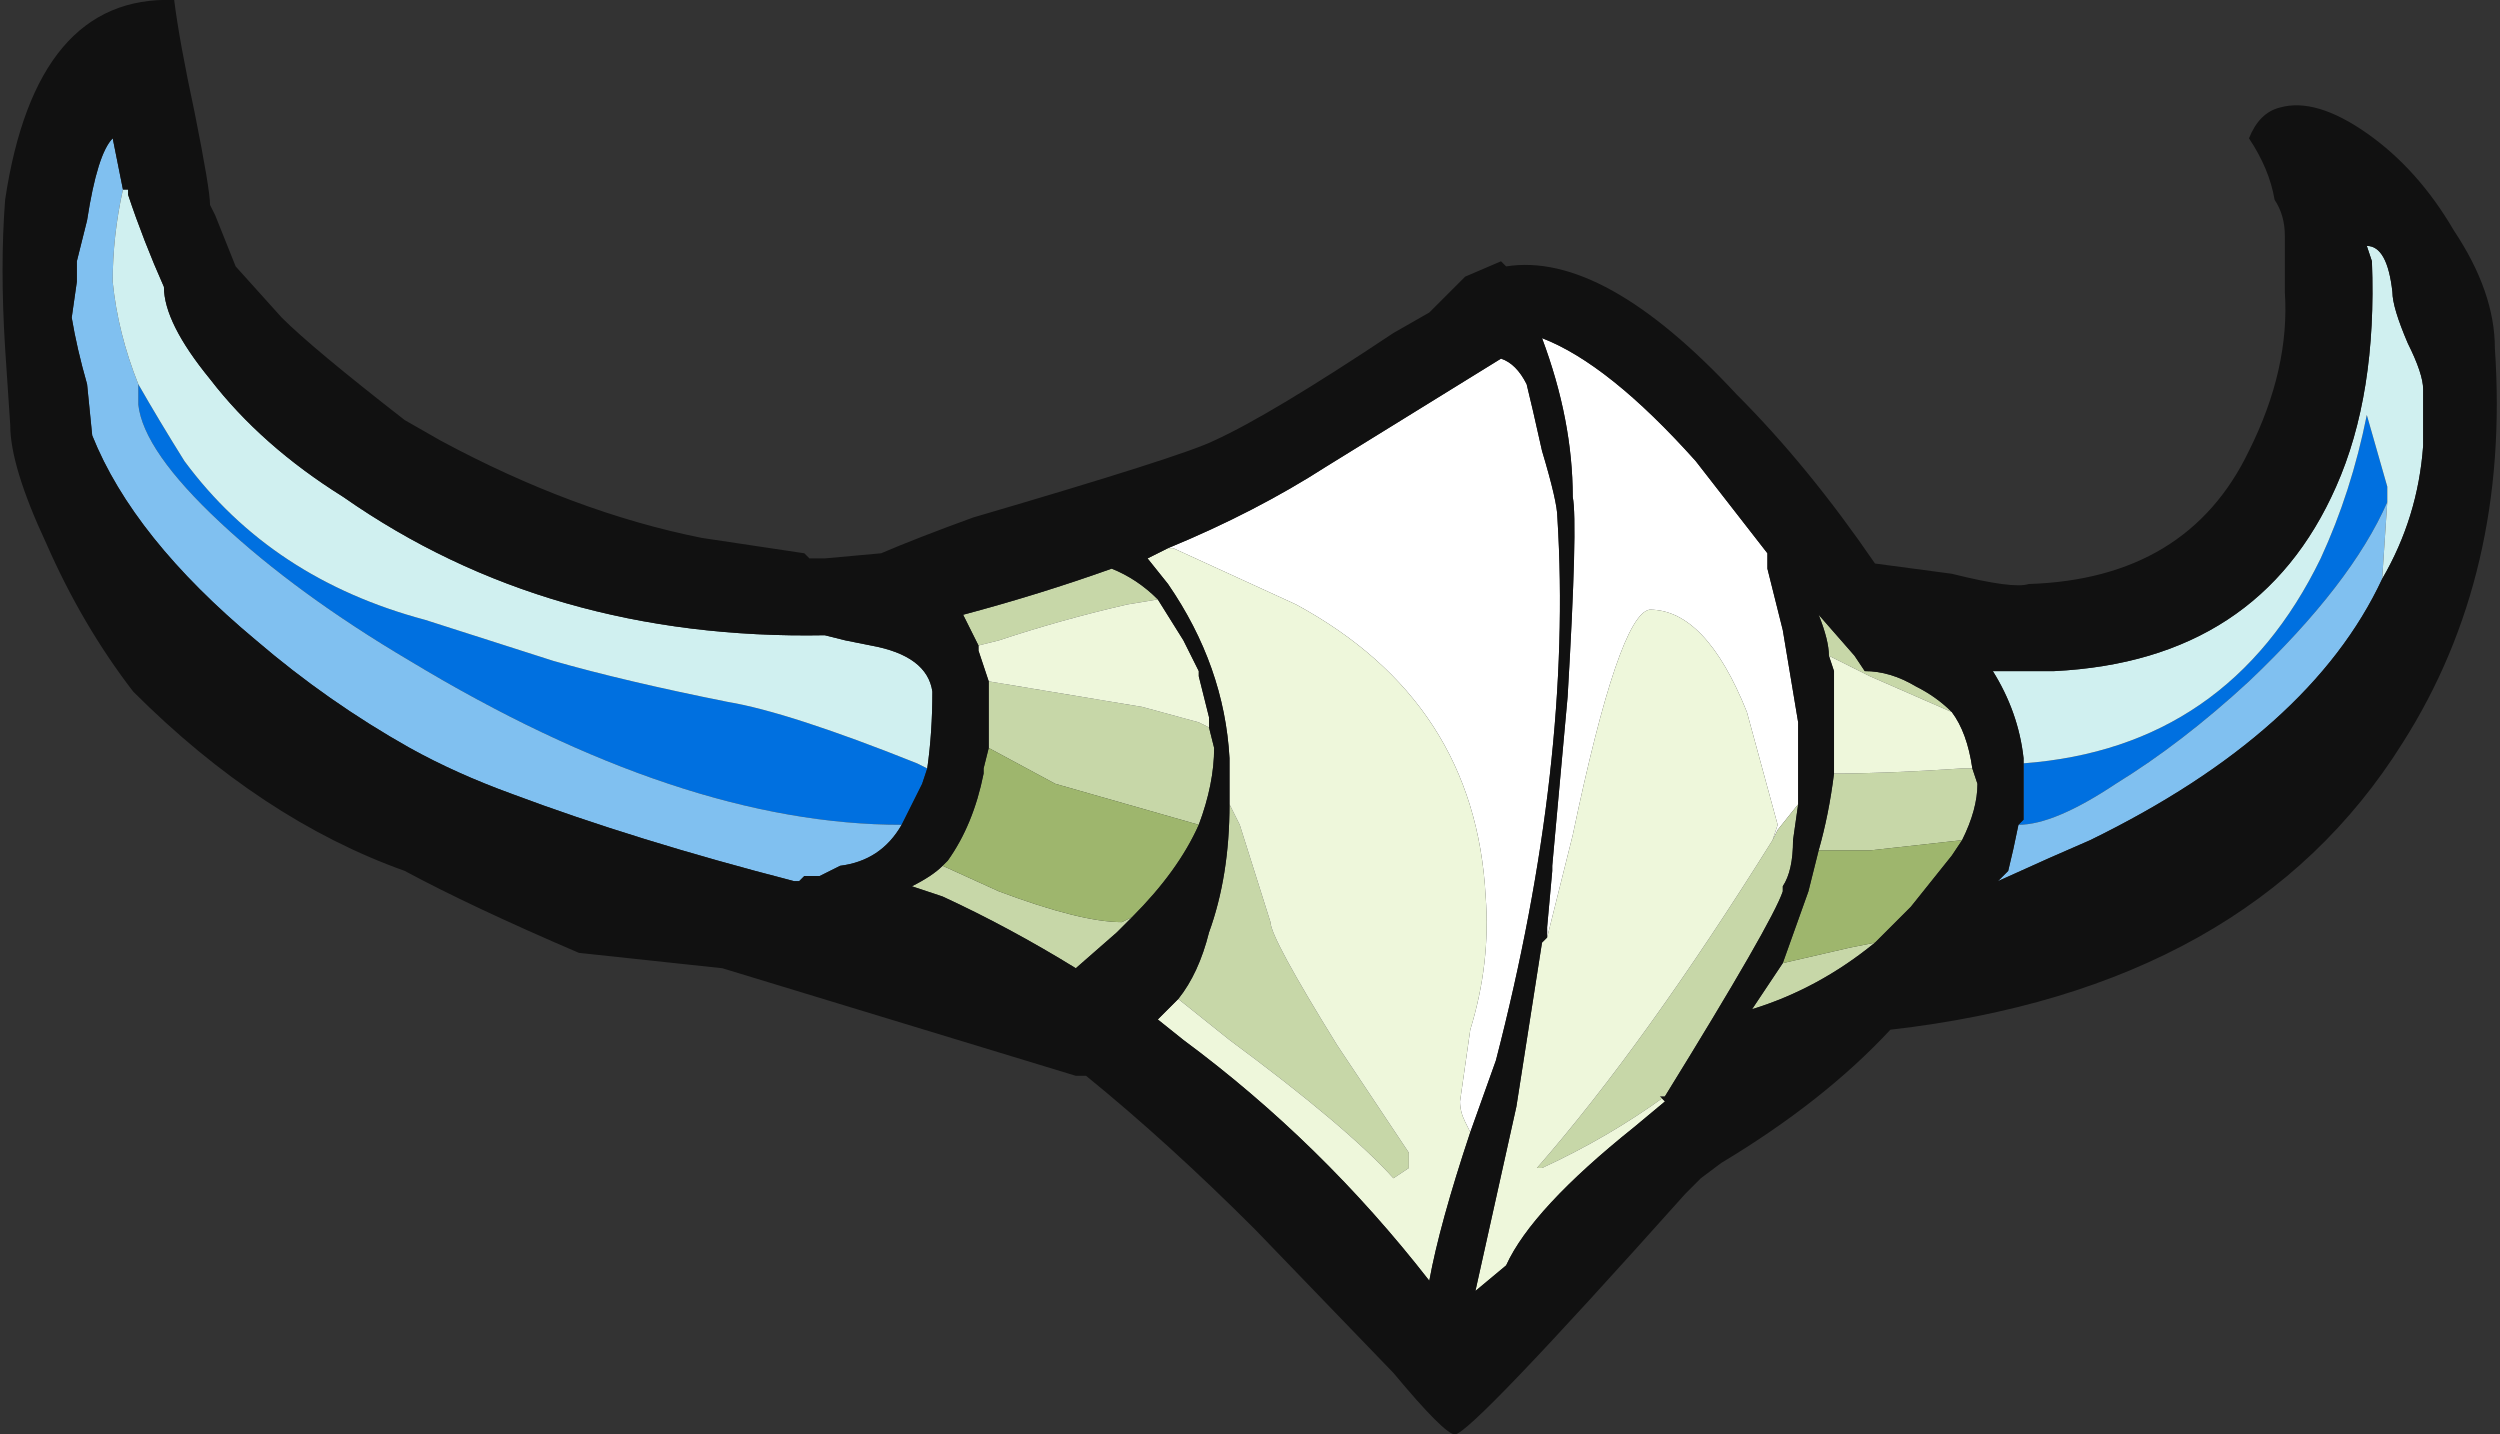 <?xml version="1.0" encoding="UTF-8" standalone="no"?>
<svg xmlns:ffdec="https://www.free-decompiler.com/flash" xmlns:xlink="http://www.w3.org/1999/xlink" ffdec:objectType="frame" height="98.0px" width="170.8px" xmlns="http://www.w3.org/2000/svg">
  <rect width="100%" height="100%" fill="#333333" stroke="none"/>
  <g transform="matrix(1.0, 0.0, 0.0, 1.0, 51.8, 113.75)">
    <use ffdec:characterId="782" height="14.0" transform="matrix(7.0, 0.0, 0.0, 7.0, -51.8, -113.75)" width="24.4" xlink:href="#shape0"/>
  </g>
  <defs>
    <g id="shape0" transform="matrix(1.0, 0.0, 0.0, 1.0, 7.4, 16.25)">
      <path d="M7.7 -7.1 L7.7 -7.2 7.75 -7.75 7.75 -7.8 7.9 -9.45 Q8.0 -11.15 7.95 -11.4 7.95 -12.15 7.65 -12.95 8.3 -12.7 9.15 -11.75 L9.85 -10.85 9.85 -10.7 10.0 -10.1 10.15 -9.2 10.15 -8.4 9.95 -8.15 9.9 -8.05 9.95 -8.2 9.65 -9.3 Q9.25 -10.3 8.7 -10.3 8.4 -10.25 7.95 -8.1 L7.7 -7.1 M4.0 -10.9 Q4.85 -11.25 5.55 -11.7 L7.25 -12.75 Q7.4 -12.7 7.5 -12.5 7.55 -12.3 7.65 -11.85 7.8 -11.35 7.8 -11.2 7.95 -8.8 7.2 -5.9 L6.95 -5.2 6.9 -5.3 Q6.85 -5.4 6.85 -5.5 L6.95 -6.2 Q7.15 -6.85 7.1 -7.5 7.0 -9.4 5.25 -10.35 L4.05 -10.9 4.0 -10.9" fill="#ffffff" fill-rule="evenodd" stroke="none"/>
      <path d="M9.9 -8.05 L9.95 -8.15 10.15 -8.4 10.1 -8.05 Q10.1 -7.75 10.0 -7.6 L10.0 -7.55 Q9.9 -7.25 8.85 -5.55 8.3 -5.15 7.65 -4.85 L7.6 -4.85 Q8.65 -6.05 9.9 -8.05 M4.1 -6.5 Q4.3 -6.75 4.4 -7.15 4.6 -7.7 4.6 -8.4 L4.7 -8.2 5.0 -7.25 Q5.0 -7.1 5.65 -6.05 L6.35 -5.0 6.35 -4.85 6.2 -4.75 Q5.75 -5.25 4.6 -6.1 L4.1 -6.5 M10.45 -9.85 Q10.45 -10.0 10.35 -10.25 L10.7 -9.85 10.8 -9.7 Q11.05 -9.7 11.3 -9.55 11.5 -9.45 11.65 -9.3 L10.85 -9.65 10.45 -9.85 M11.85 -8.75 L11.9 -8.6 Q11.9 -8.35 11.75 -8.05 L10.85 -7.95 10.35 -7.95 Q10.45 -8.3 10.5 -8.7 11.0 -8.7 11.75 -8.75 L11.85 -8.75 M10.9 -7.05 Q10.35 -6.6 9.7 -6.4 L10.0 -6.85 10.65 -7.0 10.9 -7.05 M2.25 -9.6 L3.75 -9.35 4.3 -9.2 4.4 -9.15 4.45 -8.95 Q4.45 -8.6 4.3 -8.2 L2.9 -8.6 2.25 -8.95 2.25 -9.6 M3.9 -10.4 L3.6 -10.35 Q2.95 -10.2 2.35 -10.0 L2.15 -9.95 2.0 -10.25 Q2.75 -10.45 3.45 -10.7 3.7 -10.6 3.9 -10.4 M3.65 -7.3 L3.5 -7.15 3.1 -6.8 Q2.45 -7.2 1.8 -7.5 1.65 -7.55 1.5 -7.6 1.7 -7.7 1.8 -7.8 L2.35 -7.55 Q3.15 -7.25 3.55 -7.25 L3.65 -7.3" fill="#c7d7a8" fill-rule="evenodd" stroke="none"/>
      <path d="M11.75 -8.05 L11.65 -7.9 11.25 -7.4 10.9 -7.05 10.65 -7.0 10.0 -6.85 10.25 -7.55 10.35 -7.95 10.85 -7.95 11.75 -8.05 M2.25 -8.95 L2.9 -8.6 4.3 -8.2 Q4.1 -7.75 3.65 -7.3 L3.55 -7.25 Q3.15 -7.25 2.35 -7.55 L1.8 -7.8 1.85 -7.85 Q2.1 -8.2 2.2 -8.7 L2.2 -8.75 2.25 -8.95" fill="#9eb66d" fill-rule="evenodd" stroke="none"/>
      <path d="M7.7 -7.1 L7.95 -8.1 Q8.4 -10.25 8.7 -10.3 9.25 -10.3 9.65 -9.3 L9.95 -8.2 9.9 -8.05 Q8.65 -6.05 7.6 -4.85 L7.65 -4.85 Q8.3 -5.15 8.85 -5.55 L8.8 -5.55 8.85 -5.5 8.55 -5.25 Q7.55 -4.45 7.3 -3.9 L7.0 -3.65 7.4 -5.45 7.65 -7.05 7.7 -7.1 M4.0 -10.9 L4.05 -10.9 5.25 -10.35 Q7.0 -9.4 7.1 -7.5 7.15 -6.85 6.95 -6.2 L6.85 -5.5 Q6.85 -5.4 6.9 -5.3 L6.95 -5.2 Q6.65 -4.3 6.55 -3.75 5.5 -5.1 4.15 -6.1 L3.9 -6.3 4.1 -6.5 4.6 -6.1 Q5.75 -5.25 6.2 -4.75 L6.35 -4.85 6.35 -5.0 5.65 -6.05 Q5.0 -7.1 5.0 -7.25 L4.7 -8.2 4.6 -8.4 4.6 -8.85 Q4.55 -9.75 4.0 -10.55 L3.8 -10.8 4.0 -10.9 M10.45 -9.85 L10.85 -9.65 11.65 -9.3 Q11.8 -9.1 11.85 -8.75 L11.75 -8.75 Q11.0 -8.7 10.5 -8.7 10.5 -9.2 10.5 -9.7 L10.45 -9.85 M2.25 -9.6 L2.15 -9.9 2.15 -9.95 2.35 -10.0 Q2.95 -10.2 3.6 -10.35 L3.9 -10.4 4.15 -10.0 4.3 -9.7 4.3 -9.65 4.4 -9.25 4.4 -9.15 4.3 -9.2 3.75 -9.35 2.25 -9.6" fill="#eef7db" fill-rule="evenodd" stroke="none"/>
      <path d="M1.65 -8.75 L1.6 -8.6 Q1.5 -8.4 1.4 -8.2 -0.75 -8.2 -3.4 -9.8 -4.5 -10.45 -5.25 -11.15 -6.0 -11.85 -6.05 -12.3 L-6.05 -12.5 Q-5.85 -12.15 -5.6 -11.75 -4.75 -10.6 -3.25 -10.2 L-2.0 -9.8 Q-1.3 -9.6 -0.3 -9.4 0.3 -9.3 1.55 -8.8 L1.65 -8.75 M12.35 -8.8 Q14.35 -8.95 15.25 -10.8 15.55 -11.45 15.7 -12.2 L15.9 -11.5 15.9 -11.35 Q15.55 -10.55 14.55 -9.6 13.9 -9.0 13.25 -8.6 12.65 -8.2 12.3 -8.2 L12.35 -8.25 12.35 -8.8" fill="#0070e0" fill-rule="evenodd" stroke="none"/>
      <path d="M1.4 -8.2 Q1.2 -7.85 0.8 -7.8 L0.6 -7.7 0.45 -7.7 0.4 -7.65 0.35 -7.65 Q-1.2 -8.05 -2.4 -8.5 -2.95 -8.7 -3.4 -8.95 -4.2 -9.4 -4.9 -10.0 -6.1 -11.0 -6.5 -12.0 L-6.55 -12.5 Q-6.65 -12.85 -6.7 -13.15 L-6.65 -13.5 -6.65 -13.7 -6.55 -14.1 Q-6.45 -14.75 -6.3 -14.9 L-6.2 -14.4 Q-6.3 -13.95 -6.3 -13.5 -6.25 -13.0 -6.05 -12.5 L-6.05 -12.3 Q-6.0 -11.85 -5.25 -11.15 -4.5 -10.45 -3.4 -9.8 -0.75 -8.2 1.4 -8.2 M15.9 -11.35 L15.85 -10.6 Q15.15 -9.1 13.0 -8.05 12.65 -7.9 12.1 -7.65 L12.2 -7.75 Q12.25 -7.95 12.3 -8.2 12.65 -8.2 13.25 -8.6 13.9 -9.0 14.55 -9.6 15.55 -10.55 15.9 -11.35" fill="#80c0f0" fill-rule="evenodd" stroke="none"/>
      <path d="M-6.2 -14.4 L-6.15 -14.4 -6.15 -14.35 Q-6.0 -13.9 -5.8 -13.45 -5.8 -13.1 -5.35 -12.55 -4.85 -11.9 -4.05 -11.4 -2.05 -10.0 0.65 -10.05 L0.85 -10.0 1.1 -9.95 Q1.65 -9.85 1.7 -9.5 1.7 -9.1 1.65 -8.75 L1.55 -8.8 Q0.3 -9.3 -0.3 -9.4 -1.3 -9.6 -2.0 -9.8 L-3.25 -10.2 Q-4.75 -10.6 -5.6 -11.75 -5.85 -12.15 -6.05 -12.5 -6.25 -13.0 -6.3 -13.5 -6.3 -13.95 -6.2 -14.4 M12.35 -8.8 L12.35 -8.85 Q12.3 -9.3 12.05 -9.7 L12.65 -9.7 Q14.65 -9.8 15.4 -11.5 15.8 -12.4 15.75 -13.7 L15.7 -13.85 Q15.9 -13.85 15.95 -13.4 15.95 -13.25 16.1 -12.9 16.25 -12.6 16.25 -12.45 L16.25 -11.9 Q16.2 -11.2 15.85 -10.6 L15.9 -11.35 15.9 -11.5 15.7 -12.2 Q15.55 -11.45 15.25 -10.8 14.35 -8.95 12.35 -8.8" fill="#d0f0f0" fill-rule="evenodd" stroke="none"/>
      <path d="M14.55 -14.9 Q14.65 -15.15 14.85 -15.2 15.2 -15.3 15.7 -14.95 16.2 -14.6 16.55 -14.0 16.95 -13.4 16.95 -12.85 17.1 -10.65 16.05 -9.0 14.55 -6.6 11.05 -6.2 10.4 -5.5 9.4 -4.9 L9.2 -4.75 9.05 -4.6 Q6.95 -2.25 6.8 -2.25 6.7 -2.25 6.2 -2.85 L4.85 -4.25 Q4.0 -5.1 3.2 -5.75 L3.1 -5.75 -0.35 -6.8 -1.75 -6.95 Q-2.8 -7.4 -3.45 -7.75 -4.85 -8.25 -6.1 -9.5 -6.6 -10.15 -6.95 -10.95 -7.3 -11.7 -7.3 -12.1 L-7.35 -12.85 Q-7.4 -13.65 -7.35 -14.3 -7.05 -16.3 -5.7 -16.25 -5.65 -15.85 -5.5 -15.15 -5.35 -14.4 -5.35 -14.25 L-5.3 -14.15 -5.1 -13.65 -4.65 -13.15 Q-4.35 -12.85 -3.45 -12.15 L-3.1 -11.95 Q-1.8 -11.25 -0.55 -11.0 L0.45 -10.85 0.5 -10.8 0.65 -10.8 1.2 -10.85 Q1.55 -11.0 2.1 -11.2 4.15 -11.8 4.45 -11.95 5.0 -12.2 6.2 -13.0 L6.55 -13.2 6.9 -13.55 7.25 -13.7 7.3 -13.65 Q8.25 -13.8 9.55 -12.4 10.25 -11.7 10.9 -10.75 L11.65 -10.65 Q12.25 -10.5 12.4 -10.55 13.95 -10.6 14.55 -11.85 14.95 -12.65 14.9 -13.4 L14.9 -13.95 Q14.9 -14.15 14.8 -14.3 14.75 -14.6 14.55 -14.9 M10.15 -8.4 L10.15 -9.2 10.0 -10.1 9.85 -10.7 9.85 -10.85 9.15 -11.75 Q8.3 -12.7 7.65 -12.95 7.95 -12.15 7.95 -11.4 8.0 -11.15 7.9 -9.45 L7.75 -7.8 7.75 -7.75 7.7 -7.2 7.7 -7.1 7.65 -7.05 7.4 -5.45 7.0 -3.65 7.3 -3.9 Q7.55 -4.45 8.55 -5.25 L8.85 -5.5 8.8 -5.55 8.85 -5.55 Q9.9 -7.25 10.0 -7.55 L10.0 -7.6 Q10.1 -7.75 10.1 -8.05 L10.15 -8.4 M6.95 -5.2 L7.2 -5.9 Q7.95 -8.8 7.8 -11.2 7.8 -11.35 7.65 -11.85 7.55 -12.3 7.5 -12.5 7.4 -12.7 7.25 -12.75 L5.55 -11.7 Q4.85 -11.25 4.0 -10.9 L3.8 -10.8 4.0 -10.55 Q4.55 -9.75 4.6 -8.85 L4.6 -8.4 Q4.6 -7.7 4.4 -7.15 4.3 -6.75 4.1 -6.5 L3.9 -6.3 4.15 -6.1 Q5.5 -5.1 6.55 -3.75 6.65 -4.3 6.95 -5.2 M11.65 -9.3 Q11.5 -9.45 11.3 -9.55 11.05 -9.7 10.8 -9.7 L10.7 -9.85 10.35 -10.25 Q10.45 -10.0 10.45 -9.85 L10.5 -9.7 Q10.5 -9.2 10.5 -8.7 10.45 -8.3 10.35 -7.95 L10.25 -7.55 10.0 -6.85 9.7 -6.4 Q10.35 -6.6 10.9 -7.05 L11.25 -7.4 11.65 -7.9 11.75 -8.05 Q11.9 -8.35 11.9 -8.6 L11.85 -8.75 Q11.8 -9.1 11.65 -9.3 M2.15 -9.95 L2.15 -9.9 2.25 -9.6 2.25 -8.95 2.2 -8.75 2.2 -8.7 Q2.1 -8.2 1.85 -7.85 L1.8 -7.8 Q1.7 -7.7 1.5 -7.6 1.65 -7.55 1.8 -7.5 2.45 -7.2 3.1 -6.8 L3.5 -7.15 3.65 -7.3 Q4.1 -7.75 4.3 -8.2 4.45 -8.6 4.45 -8.95 L4.4 -9.15 4.4 -9.25 4.3 -9.65 4.3 -9.7 4.15 -10.0 3.9 -10.4 Q3.7 -10.6 3.45 -10.7 2.75 -10.45 2.0 -10.25 L2.15 -9.95 M1.65 -8.75 Q1.7 -9.1 1.7 -9.5 1.65 -9.85 1.1 -9.95 L0.85 -10.0 0.65 -10.05 Q-2.05 -10.0 -4.05 -11.4 -4.85 -11.9 -5.35 -12.55 -5.8 -13.1 -5.8 -13.45 -6.0 -13.9 -6.15 -14.35 L-6.15 -14.4 -6.2 -14.4 -6.3 -14.9 Q-6.45 -14.75 -6.55 -14.1 L-6.65 -13.7 -6.65 -13.5 -6.7 -13.15 Q-6.65 -12.85 -6.55 -12.5 L-6.5 -12.0 Q-6.1 -11.0 -4.9 -10.0 -4.2 -9.4 -3.4 -8.95 -2.95 -8.7 -2.4 -8.5 -1.2 -8.05 0.35 -7.65 L0.4 -7.65 0.45 -7.7 0.6 -7.7 0.8 -7.8 Q1.2 -7.85 1.4 -8.2 1.5 -8.4 1.6 -8.6 L1.65 -8.75 M15.85 -10.6 Q16.2 -11.2 16.25 -11.9 L16.25 -12.45 Q16.25 -12.6 16.1 -12.9 15.95 -13.25 15.95 -13.4 15.9 -13.85 15.7 -13.85 L15.75 -13.7 Q15.8 -12.4 15.4 -11.5 14.65 -9.8 12.65 -9.7 L12.05 -9.7 Q12.3 -9.3 12.35 -8.85 L12.35 -8.8 12.35 -8.25 12.3 -8.2 Q12.25 -7.95 12.2 -7.75 L12.1 -7.65 Q12.65 -7.9 13.0 -8.05 15.15 -9.1 15.85 -10.6" fill="#111111" fill-rule="evenodd" stroke="none"/>
    </g>
  </defs>
</svg>
